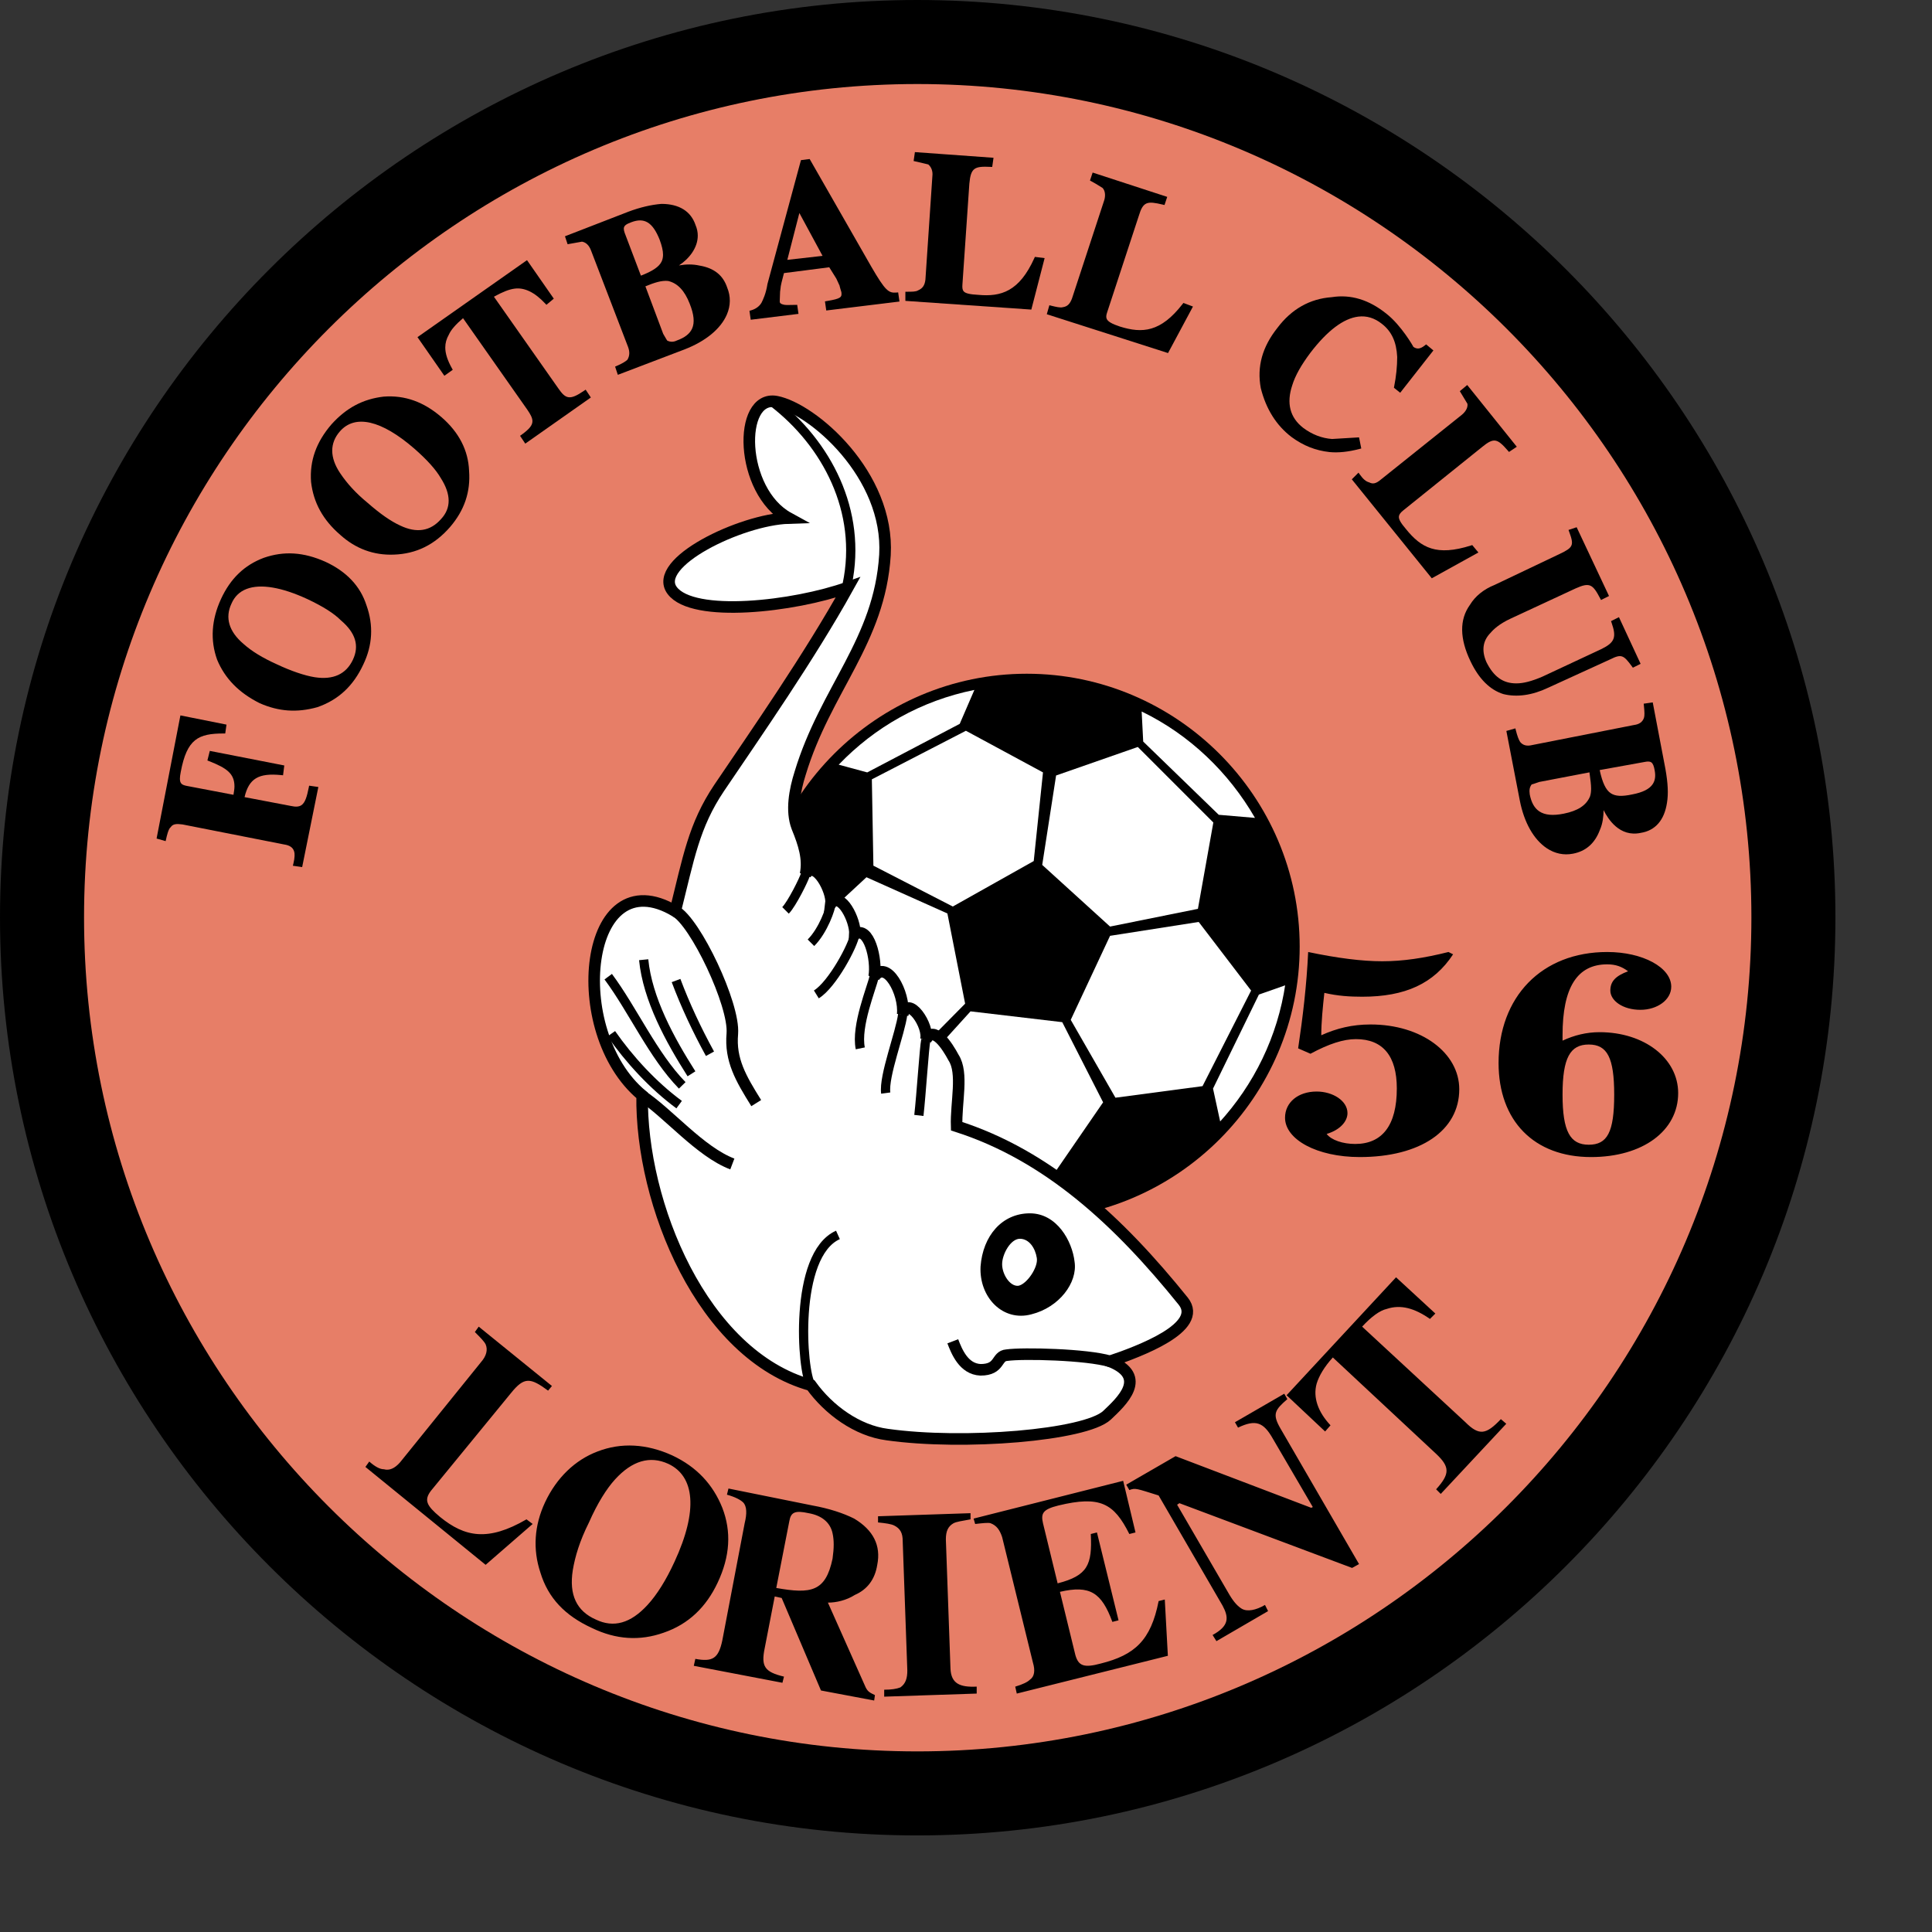 <?xml version="1.0" encoding="UTF-8" standalone="no"?>
<svg
   xmlns:dc="http://purl.org/dc/elements/1.1/"
   xmlns:cc="http://creativecommons.org/ns#"
   xmlns:rdf="http://www.w3.org/1999/02/22-rdf-syntax-ns#"
   xmlns:svg="http://www.w3.org/2000/svg"
   xmlns="http://www.w3.org/2000/svg"
   xmlns:sodipodi="http://sodipodi.sourceforge.net/DTD/sodipodi-0.dtd"
   xmlns:inkscape="http://www.inkscape.org/namespaces/inkscape"
   version="1.1"
   id="Layer_1"
   x="0px"
   y="0px"
   viewBox="0 0 1000 1000"
   xml:space="preserve"
   sodipodi:docname="Lorient Soccer.svg"
   width="1000"
   height="1000"
   inkscape:version="1.0.1 (3bc2e813f5, 2020-09-07)"><rect x="0" y="0" width="1000" height="1000" fill="#333333" stroke="none"/><defs
   id="defs101" /><sodipodi:namedview
   pagecolor="#ffffff"
   bordercolor="#666666"
   borderopacity="1"
   objecttolerance="10"
   gridtolerance="10"
   guidetolerance="10"
   inkscape:pageopacity="0"
   inkscape:pageshadow="2"
   inkscape:window-width="1920"
   inkscape:window-height="1017"
   id="namedview99"
   showgrid="false"
   inkscape:zoom="1.2566962"
   inkscape:cx="420.94501"
   inkscape:cy="297.638"
   inkscape:window-x="-8"
   inkscape:window-y="-8"
   inkscape:window-maximized="1"
   inkscape:current-layer="Layer_1" />
























<g
   id="g976"
   transform="matrix(4.477,0,0,4.477,-243.063,6.796)"><path
     d="m 160.347,-1.518 c 58.463,0 106.143,47.68 106.143,106.055 C 266.49,163 218.81,210.68 160.347,210.68 101.973,210.68 54.292,163 54.292,104.537 54.292,46.162 101.973,-1.518 160.347,-1.518 Z"
     id="path2" /><path
     style="fill:#e77e67"
     d="m 160.347,8.197 c 53.117,0 96.428,43.312 96.428,96.34 0,53.115 -43.311,96.428 -96.428,96.428 -53.026,0 -96.339,-43.313 -96.339,-96.428 0,-53.028 43.313,-96.34 96.339,-96.34 z"
     id="path4" /><path
     style="stroke:#000000;stroke-width:2.495"
     d="m 173.002,77.622 c 16.666,0 30.302,13.635 30.302,30.3 0,16.666 -13.636,30.302 -30.302,30.302 -16.665,0 -30.3,-13.636 -30.3,-30.302 0,-16.665 13.635,-30.3 30.3,-30.3 z"
     id="path6" /><g
     id="g28">
	<polygon
   style="fill:#ffffff"
   points="182.628,105.605 192.787,103.556 194.569,93.574 185.836,84.841 176.389,88.138 174.785,98.476 "
   id="polygon8" />
	<polygon
   style="fill:#ffffff"
   points="173.805,98.03 174.874,87.782 165.962,82.968 155.089,88.583 155.267,98.565 164.446,103.288 "
   id="polygon10" />
	<polygon
   style="fill:#ffffff"
   points="163.823,104.091 154.465,99.902 147.068,106.765 149.028,118.973 158.564,121.914 165.873,114.518 "
   id="polygon12" />
	<polygon
   style="fill:#ffffff"
   points="166.497,115.408 159.545,123.073 163.912,132.253 176.122,134.213 181.825,125.925 177.102,116.657 "
   id="polygon14" />
	<polygon
   style="fill:#ffffff"
   points="178.083,116.389 183.251,125.39 193.321,124.054 198.936,113.003 192.877,105.071 182.628,106.675 "
   id="polygon16" />
	<path
   style="fill:#ffffff"
   d="m 186.282,80.741 c 5.526,2.674 10.07,7.041 13.101,12.299 l -4.189,-0.357 -8.733,-8.466 z"
   id="path18" />
	<path
   style="fill:#ffffff"
   d="m 151.257,86.89 c 4.189,-4.366 9.535,-7.396 15.685,-8.644 l -1.693,3.921 -10.695,5.615 z"
   id="path20" />
	<path
   style="fill:#ffffff;stroke:#000000;stroke-width:0.267"
   d="m 203.037,112.2 c -0.892,6.149 -3.654,11.764 -7.754,16.221 l -0.891,-4.1 5.347,-10.961 z"
   id="path22" />
	<path
   style="fill:#ffffff"
   d="m 178.171,137.778 c -1.692,0.267 -3.475,0.446 -5.169,0.446 -4.545,0 -8.823,-0.981 -12.655,-2.764 l 3.654,-2.138 12.031,1.781 z"
   id="path24" />
	<path
   style="fill:#ffffff"
   d="m 146.267,122.093 c -2.318,-4.278 -3.565,-9.09 -3.565,-14.171 0,-1.158 0.088,-2.317 0.178,-3.475 l 3.208,2.762 2.05,12.032 z"
   id="path26" />
</g><path
     style="fill:#ffffff;stroke:#000000;stroke-width:1.337"
     d="m 144.038,44.914 c 4.189,0.803 13.101,8.467 12.566,17.735 -0.624,9.982 -6.862,15.508 -9.803,25.222 -0.624,1.96 -1.07,4.367 -0.357,6.238 0.803,1.96 1.337,3.654 0.98,5.437 1.159,-1.783 3.12,1.96 2.941,3.386 1.159,-1.425 2.852,1.961 2.763,3.566 1.604,-1.07 2.584,2.941 2.227,4.901 1.426,-2.05 3.564,1.872 3.297,4.367 0.624,-2.317 3.119,1.337 2.674,2.94 0.891,-1.781 2.495,0.713 3.208,2.05 1.158,1.783 0.267,5.169 0.356,7.932 10.605,3.386 18.805,11.051 26.202,20.231 2.406,3.03 -5.08,5.792 -8.466,6.952 4.455,1.781 1.337,4.634 -0.356,6.238 -2.497,2.317 -16.578,3.475 -25.4,2.228 -3.475,-0.446 -6.772,-2.851 -8.823,-5.704 -12.565,-3.475 -19.696,-21.032 -19.517,-33.509 -8.913,-7.397 -6.685,-27.538 3.831,-21.299 1.516,-6.061 2.14,-9.893 5.081,-14.26 4.278,-6.327 10.427,-15.151 14.883,-23.171 -6.239,2.228 -17.914,3.565 -20.32,0.357 -2.405,-3.208 7.932,-8.199 13.458,-8.378 -5.702,-3.121 -5.881,-14.261 -1.425,-13.459 z"
     id="path30" /><path
     style="fill:none;stroke:#000000;stroke-width:1.069"
     d="m 132.452,111.844 c 1.07,2.853 2.407,5.704 3.922,8.466"
     id="path32" /><path
     style="fill:none;stroke:#000000;stroke-width:1.069"
     d="m 128.709,109.438 c 0.446,4.545 3.03,9.267 5.525,13.189"
     id="path34" /><path
     style="fill:none;stroke:#000000;stroke-width:1.069"
     d="m 133.165,123.964 c -3.387,-3.475 -5.704,-8.734 -8.556,-12.566"
     id="path36" /><path
     style="fill:none;stroke:#000000;stroke-width:1.337"
     d="m 128.441,125.123 c 3.12,2.049 6.773,6.506 10.517,7.931"
     id="path38" /><path
     style="fill:none;stroke:#000000;stroke-width:1.069"
     d="m 132.809,126.192 c -3.03,-2.228 -5.793,-5.258 -7.843,-8.199"
     id="path40" /><path
     style="fill:none;stroke:#000000;stroke-width:1.337"
     d="m 132.363,103.824 c 2.317,1.247 6.862,10.783 6.595,14.169 -0.267,3.031 0.981,5.17 2.763,8.022"
     id="path42" /><path
     style="fill:none;stroke:#000000;stroke-width:1.069"
     d="m 152.772,162.91 c -1.871,-1.069 -3.564,-2.585 -4.724,-4.278 -1.068,-1.515 -2.048,-15.061 3.12,-17.378"
     id="path44" /><path
     d="m 173.359,138.758 c 3.12,0 4.901,3.208 5.169,5.615 0.356,2.407 -1.782,5.258 -4.99,6.06 -3.298,0.892 -6.061,-1.961 -5.883,-5.526 0.268,-3.564 2.495,-6.149 5.704,-6.149 z"
     id="path46" /><path
     style="fill:#ffffff"
     d="m 172.201,141.7 c 1.068,0 1.781,1.07 1.96,2.227 0.178,1.069 -1.159,3.031 -2.139,3.209 -0.98,0.088 -1.872,-1.336 -1.872,-2.496 0,-1.158 0.981,-2.94 2.051,-2.94 z"
     id="path48" /><path
     style="fill:none;stroke:#000000;stroke-width:1.069"
     d="m 161.328,118.706 c -0.179,0.803 -0.536,6.417 -0.803,8.735"
     id="path50" /><path
     style="fill:none;stroke:#000000;stroke-width:1.069"
     d="m 158.654,115.765 c -0.267,2.14 -2.227,7.129 -1.96,9.091"
     id="path52" /><path
     style="fill:none;stroke:#000000;stroke-width:1.069"
     d="m 147.424,99.545 c -0.178,0.624 -1.604,3.476 -2.317,4.188"
     id="path54" /><path
     style="fill:none;stroke:#000000;stroke-width:1.069"
     d="m 150.366,102.931 c 0,0.536 -0.891,3.12 -2.318,4.546"
     id="path56" /><path
     style="fill:none;stroke:#000000;stroke-width:1.069"
     d="m 155.356,111.398 c -0.267,1.248 -2.139,5.704 -1.604,8.288"
     id="path58" /><path
     style="fill:none;stroke:#000000;stroke-width:1.069"
     d="m 153.129,106.497 c -0.179,1.248 -2.585,5.793 -4.457,6.951"
     id="path60" /><path
     style="fill:none;stroke:#000000;stroke-width:1.069"
     d="m 143.682,45.003 c 6.15,4.724 10.337,12.567 8.556,21.033"
     id="path62" /><path
     style="fill:none;stroke:#000000;stroke-width:1.337"
     d="m 164.446,153.553 c 0.446,1.158 1.247,3.208 3.208,3.297 2.317,0 1.784,-1.604 3.03,-1.693 1.873,-0.267 9.269,-0.09 11.943,0.713"
     id="path64" /><g
     id="g92">
	<path
   d="m 89.99,89.52 c -0.218,1.091 -0.429,1.777 -0.861,2.058 -0.273,0.179 -0.651,0.206 -1.189,0.086 0,0 -4.927,-0.938 -5.376,-1.024 0.509,-2.141 1.601,-2.811 4.236,-2.547 l 0.216,0.022 0.142,-1.135 -8.611,-1.685 -0.277,1.108 0.182,0.071 c 2.058,0.808 2.946,1.443 2.946,2.927 0,0.282 -0.054,0.619 -0.115,0.97 -0.43,-0.083 -5.381,-1.025 -5.381,-1.025 -0.529,-0.105 -0.81,-0.236 -0.81,-0.834 0,-0.199 0.032,-0.453 0.096,-0.775 0.714,-3.836 2.044,-4.454 4.951,-4.454 h 0.193 l 0.146,-1.025 -5.327,-1.065 -0.044,0.22 -2.712,14.015 1.048,0.299 0.052,-0.231 c 0.072,-0.329 0.267,-1.203 0.529,-1.378 0.261,-0.393 0.672,-0.408 1.363,-0.32 l 11.749,2.315 c 0.657,0.094 1.034,0.362 1.166,0.822 0.07,0.21 0.084,0.696 -0.092,1.401 l -0.06,0.239 1.076,0.154 1.871,-9.26 -1.067,-0.152 z"
   id="path66" />
	<path
   d="m 91.906,63.427 c -2.519,-1.12 -4.779,-1.263 -7.117,-0.454 -2.239,0.839 -3.854,2.393 -4.943,4.752 -1.112,2.41 -1.264,4.776 -0.452,7.03 0.909,2.183 2.518,3.823 4.922,5.026 2.207,0.971 4.322,1.115 6.665,0.46 2.426,-0.839 4.159,-2.452 5.312,-4.934 1.073,-2.235 1.195,-4.541 0.364,-6.853 -0.705,-2.203 -2.304,-3.897 -4.751,-5.027 z m 3.182,11.336 c -0.788,1.665 -2.269,2.342 -4.399,2.016 -1.164,-0.181 -2.766,-0.726 -4.395,-1.497 -1.662,-0.748 -2.927,-1.523 -3.867,-2.371 -1.668,-1.418 -2.142,-3.022 -1.374,-4.642 0.351,-0.817 0.937,-1.384 1.745,-1.695 1.613,-0.618 4.05,-0.211 7.05,1.179 1.822,0.862 3.047,1.642 3.857,2.45 1.703,1.45 2.151,2.937 1.383,4.56 z"
   id="path68" />
	<path
   d="m 105.327,46.706 c -2.056,-1.775 -4.236,-2.55 -6.667,-2.371 -2.397,0.276 -4.311,1.29 -6.032,3.192 l -0.004,0.003 c -1.774,2.055 -2.55,4.237 -2.37,6.668 0.276,2.402 1.38,4.401 3.375,6.122 1.784,1.607 3.876,2.377 6.214,2.282 2.575,-0.092 4.698,-1.138 6.486,-3.195 1.657,-1.933 2.374,-4.056 2.194,-6.491 -0.092,-2.365 -1.168,-4.457 -3.196,-6.21 z m -0.041,11.781 -0.005,0.005 c -1.231,1.408 -2.822,1.659 -4.727,0.748 -1.106,-0.51 -2.306,-1.349 -3.781,-2.64 -1.319,-1.085 -2.354,-2.208 -3.169,-3.432 -1.197,-1.793 -1.203,-3.457 -0.019,-4.809 1.75,-2.012 4.803,-1.308 8.598,1.982 1.481,1.296 2.487,2.414 3.073,3.419 1.197,1.88 1.205,3.469 0.03,4.727 z"
   id="path70" />
	<path
   d="m 121.811,43.661 c -1.658,1.133 -2.125,0.955 -2.988,-0.3 0,0 -7.143,-10.168 -7.428,-10.574 0.935,-0.523 1.744,-0.853 2.371,-0.931 1.145,-0.163 2.339,0.413 3.553,1.714 l 0.144,0.153 0.854,-0.712 -3.097,-4.451 -0.182,0.128 -12.481,8.773 3.108,4.466 0.97,-0.692 -0.097,-0.174 c -0.513,-0.923 -0.767,-1.699 -0.767,-2.405 0,-0.52 0.138,-1.001 0.409,-1.475 0.243,-0.564 0.813,-1.205 1.644,-1.911 0.283,0.404 7.427,10.573 7.427,10.573 0.379,0.551 0.596,0.957 0.596,1.332 0,0.493 -0.376,0.931 -1.257,1.568 l -0.174,0.126 0.603,0.902 7.583,-5.335 L 122,43.532 Z"
   id="path72" />
	<path
   d="m 135.163,29.187 c -0.763,-0.17 -1.53,-0.166 -2.373,-0.02 1.179,-0.773 2.172,-2.034 2.172,-3.441 0,-0.399 -0.079,-0.808 -0.255,-1.219 -0.532,-1.598 -1.899,-2.453 -3.948,-2.453 -1.205,0.1 -2.484,0.404 -3.821,0.905 l -7.33,2.841 0.306,0.918 1.666,-0.297 c 0.456,0.079 0.817,0.421 1.04,1.015 l 4.277,11.141 c 0.218,0.579 0.195,1.055 -0.071,1.499 -0.213,0.203 -0.64,0.457 -1.234,0.711 l -0.188,0.081 0.317,0.949 7.703,-2.934 c 2.453,-0.948 4.193,-2.383 4.904,-4.039 0.441,-1.029 0.453,-2.106 0.035,-3.117 -0.476,-1.426 -1.524,-2.261 -3.2,-2.54 z m -3.728,8.676 c -0.048,-0.074 -0.105,-0.161 -0.105,-0.161 0,0 -0.363,-0.623 -0.364,-0.623 -0.002,-0.008 -1.913,-5.105 -2.058,-5.492 1.027,-0.428 1.887,-0.705 2.629,-0.621 1.08,0.25 1.903,1.109 2.49,2.622 0.5,1.249 0.592,2.19 0.28,2.883 -0.268,0.596 -0.84,1.044 -1.751,1.372 -0.399,0.196 -0.749,0.194 -1.121,0.02 z m -0.648,-9.155 c -0.288,0.622 -1.066,1.131 -2.399,1.643 -0.156,-0.411 -1.876,-4.946 -1.876,-4.946 -0.063,-0.187 -0.101,-0.341 -0.101,-0.475 0,-0.324 0.224,-0.52 0.86,-0.752 1.528,-0.582 2.478,0.002 3.282,2.012 0.265,0.716 0.394,1.274 0.394,1.735 -0.001,0.298 -0.054,0.554 -0.16,0.783 z"
   id="path74" />
	<path
   d="m 157.923,32.305 c -0.898,0.074 -1.274,-0.195 -2.909,-3.01 l -7.114,-12.426 -0.148,0.018 -0.86,0.108 -3.872,14.315 c -0.177,1.149 -0.528,1.849 -0.697,2.185 -0.245,0.409 -0.662,0.713 -1.198,0.867 l -0.188,0.053 0.148,1.033 5.522,-0.678 -0.149,-1.043 -1.164,0.019 -0.275,-0.017 c -0.579,-0.099 -0.579,-0.288 -0.579,-0.4 -0.001,-0.003 -0.001,-0.012 -0.001,-0.024 0,-0.17 0.041,-1.103 0.041,-1.103 l 0.047,-0.36 c 0.001,-0.271 0.2,-1.038 0.401,-1.787 0.275,-0.035 4.974,-0.641 5.235,-0.674 0.127,0.203 0.814,1.304 0.814,1.304 -0.026,-0.064 0.388,0.841 0.388,0.841 -0.041,-0.058 0.202,0.734 0.202,0.734 0.063,0.575 0.005,0.747 -1.686,1.027 l -0.214,0.037 0.15,1.055 8.464,-1.035 -0.151,-1.057 z m -8.534,-4.241 c -0.526,0.059 -3.556,0.402 -4.074,0.46 0.14,-0.545 1.324,-5.138 1.394,-5.414 0.184,0.34 2.409,4.454 2.68,4.954 z"
   id="path76" />
	<path
   d="m 173.869,28.335 c -1.74,3.847 -3.842,4.475 -6.461,4.237 -1.006,-0.054 -1.497,-0.172 -1.704,-0.408 -0.132,-0.153 -0.176,-0.392 -0.145,-0.779 l 0.802,-11.678 c 0.169,-1.846 0.613,-2.015 2.441,-1.932 l 0.201,0.009 0.152,-1.061 -9.09,-0.655 -0.029,0.205 -0.119,0.825 1.072,0.247 0.623,0.15 c 0.358,0.304 0.545,0.789 0.473,1.365 l -0.804,11.955 c -0.082,0.66 -0.321,1.011 -0.845,1.237 -0.248,0.159 -0.69,0.159 -1.249,0.159 h -0.223 v 1.056 l 14.562,1.007 1.537,-5.95 -1.128,-0.142 z"
   id="path78" />
	<path
   d="m 191.007,33.637 c -2.532,3.258 -4.649,3.409 -7.243,2.598 -0.913,-0.303 -1.367,-0.564 -1.515,-0.87 -0.094,-0.195 -0.078,-0.441 0.052,-0.802 l 3.657,-11.146 c 0.493,-1.643 0.965,-1.708 2.768,-1.279 l 0.198,0.047 0.313,-0.941 -8.623,-2.812 -0.07,0.21 -0.237,0.71 0.642,0.36 0.808,0.495 c 0.286,0.287 0.369,0.83 0.211,1.385 l -3.74,11.399 c -0.244,0.648 -0.544,0.933 -1.068,1.008 -0.265,0.083 -0.783,-0.035 -1.341,-0.174 l -0.208,-0.052 -0.298,1.039 14.018,4.489 2.882,-5.379 -1.105,-0.415 z"
   id="path80" />
	<path
   d="m 211.672,50.333 -0.258,-1.286 -3.121,0.188 c -1.183,-0.084 -2.313,-0.52 -3.341,-1.292 -1.528,-1.187 -1.952,-2.843 -1.26,-4.92 0.338,-1.1 1.026,-2.331 2.106,-3.769 1.96,-2.554 3.82,-3.957 5.527,-4.167 0.963,-0.12 1.876,0.157 2.712,0.82 1.137,0.874 1.704,2.096 1.788,3.847 -10e-4,1.1 -0.12,2.254 -0.353,3.421 l -0.026,0.133 0.727,0.582 3.837,-4.893 -0.84,-0.7 -0.143,0.114 c -0.527,0.422 -0.914,0.472 -1.333,0.171 0,-0.041 -1.419,-2.508 -3.113,-3.826 -2.005,-1.622 -4.133,-2.267 -6.323,-1.917 -2.531,0.18 -4.655,1.379 -6.292,3.562 -1.744,2.201 -2.371,4.475 -1.913,6.947 0.604,2.421 1.801,4.323 3.559,5.662 1.372,1.005 2.765,1.557 4.389,1.737 1.003,0.101 2.203,-0.025 3.468,-0.362 z"
   id="path82" />
	<polygon
   points="214.585,34.758 214.581,34.756 214.581,34.758 "
   id="polygon84" />
	<path
   d="m 224.5,61.5 -0.143,0.046 c -3.982,1.267 -5.771,0.267 -7.512,-1.89 -0.615,-0.719 -0.854,-1.141 -0.823,-1.463 0.022,-0.225 0.182,-0.446 0.522,-0.717 l 9.09,-7.31 c 1.394,-1.147 1.784,-0.96 2.99,0.42 l 0.128,0.147 0.9,-0.601 -5.731,-7.139 -0.174,0.145 -0.682,0.568 0.88,1.456 c 0.065,0.407 -0.161,0.871 -0.644,1.274 l -9.354,7.482 c -0.625,0.537 -0.974,0.527 -1.366,0.331 -0.376,-0.099 -0.694,-0.375 -1.077,-0.91 l -0.152,-0.214 -0.773,0.773 9.245,11.441 5.39,-2.983 z"
   id="path86" />
	<path
   d="m 233.255,78.002 7.215,-3.297 c 1.289,-0.644 1.535,-0.482 2.491,0.82 l 0.111,0.152 0.895,-0.448 -2.504,-5.395 -0.915,0.457 0.064,0.187 c 0.588,1.68 0.367,2.273 -1.136,3.024 l -6.857,3.206 c -1.258,0.539 -2.192,0.781 -3.025,0.781 -1.538,0 -2.604,-0.759 -3.454,-2.461 -0.585,-1.338 -0.421,-2.484 0.493,-3.396 0.296,-0.355 0.975,-1.019 2.341,-1.648 l 7.486,-3.477 c 1.643,-0.738 1.98,-0.462 2.828,1.15 l 0.102,0.193 0.924,-0.462 -3.741,-7.951 -0.189,0.062 -0.752,0.251 0.079,0.215 c 0.579,1.572 0.474,1.813 -1.134,2.575 l -7.487,3.564 c -1.26,0.503 -2.252,1.306 -2.858,2.313 -1.22,1.69 -1.197,3.895 0.08,6.54 0.964,2.017 2.238,3.285 3.788,3.77 1.564,0.389 3.34,0.138 5.155,-0.725 z"
   id="path88" />
	<path
   d="m 246.836,87.386 -1.467,-7.698 -0.21,0.03 -0.837,0.12 0.024,0.215 c 0.083,0.752 0.085,1.189 0.009,1.42 -0.158,0.474 -0.546,0.753 -1.153,0.829 l -11.779,2.32 c -0.608,0.152 -1.073,0.029 -1.386,-0.366 -0.164,-0.248 -0.334,-0.704 -0.493,-1.341 l -0.056,-0.223 -1.042,0.297 1.554,8.043 c 0.498,2.544 1.603,4.502 3.112,5.513 0.933,0.625 1.982,0.843 3.033,0.634 1.487,-0.279 2.532,-1.197 3.105,-2.724 0.349,-0.786 0.421,-1.564 0.439,-2.312 0.486,0.991 1.835,3.165 4.303,2.628 1.672,-0.264 2.722,-1.469 3.024,-3.481 0.17,-1.027 0.114,-2.231 -0.18,-3.904 z m -1.479,1.764 c -0.382,0.563 -1.15,0.946 -2.347,1.175 -1.212,0.26 -1.954,0.22 -2.489,-0.131 -0.585,-0.384 -0.971,-1.231 -1.286,-2.683 0.445,-0.081 5.193,-0.937 5.193,-0.937 0.381,-0.077 0.619,-0.062 0.776,0.047 0.181,0.126 0.306,0.421 0.39,0.93 0.126,0.66 0.049,1.181 -0.237,1.599 z m -7.114,0.517 c 0,0.33 -0.035,0.624 -0.126,0.895 -0.428,1.025 -1.395,1.663 -3.04,1.992 -1.257,0.252 -2.181,0.163 -2.824,-0.268 -0.561,-0.377 -0.922,-1.019 -1.104,-1.962 -0.02,-0.144 -0.03,-0.27 -0.03,-0.381 0,-0.351 0.1,-0.563 0.255,-0.773 0.03,0.02 0.849,-0.278 0.849,-0.278 0.003,-10e-4 5.4,-1.034 5.828,-1.115 0.011,0.085 0.023,0.173 0.023,0.173 0.091,0.672 0.169,1.233 0.169,1.717 z"
   id="path90" />
</g><path
     d="m 96.537,168.079 0.445,-0.624 c 0.713,0.624 1.248,0.892 1.694,0.892 0.623,0.177 1.247,-0.09 1.871,-0.803 l 9.358,-11.585 c 0.624,-0.713 0.801,-1.427 0.534,-2.05 -0.178,-0.356 -0.624,-0.802 -1.248,-1.426 l 0.446,-0.624 8.466,6.862 -0.446,0.536 c -2.05,-1.516 -2.762,-1.606 -4.278,0.267 l -9.269,11.317 c -0.801,1.07 -0.534,1.694 1.069,3.03 2.852,2.317 5.526,2.852 9.982,0.267 l 0.713,0.534 -5.437,4.725 z m 26.647,17.647 c 2.05,0.98 4.011,0.445 5.971,-1.693 1.07,-1.159 2.138,-2.852 3.119,-4.991 2.763,-5.971 2.317,-9.893 -0.712,-11.318 -2.14,-0.981 -4.189,-0.357 -6.15,1.782 -0.98,1.07 -2.049,2.763 -3.029,4.991 -1.07,2.139 -1.604,3.921 -1.872,5.525 -0.446,2.851 0.445,4.724 2.673,5.704 z m 8.822,-18.983 c 2.853,1.337 4.724,3.386 5.794,6.06 1.069,2.763 0.891,5.615 -0.535,8.645 -1.337,2.852 -3.386,4.812 -6.239,5.792 -2.762,0.98 -5.525,0.802 -8.287,-0.535 -3.12,-1.426 -5.081,-3.476 -5.971,-6.417 -0.891,-2.673 -0.713,-5.436 0.534,-8.109 1.336,-2.852 3.476,-4.902 6.06,-5.882 2.762,-1.07 5.703,-0.891 8.644,0.446 z m 2.496,24.329 0.178,-0.802 c 1.96,0.356 2.674,0 3.12,-2.14 l 2.584,-13.545 c 0.267,-1.07 0.267,-1.96 -0.179,-2.406 -0.267,-0.268 -0.891,-0.625 -1.871,-0.891 l 0.177,-0.713 9.715,1.961 c 1.96,0.357 3.564,0.891 4.813,1.514 2.228,1.337 3.12,3.12 2.673,5.348 -0.267,1.693 -1.159,2.852 -2.584,3.475 -0.98,0.624 -2.14,0.892 -3.12,0.892 l 4.367,9.803 c 0.267,0.534 0.534,0.624 1.07,0.891 l -0.089,0.624 -6.149,-1.158 -4.545,-10.695 -0.802,-0.178 -1.158,5.972 c -0.446,2.138 0,2.762 2.227,3.297 l -0.179,0.712 z m 9.536,-9.001 c 4.01,0.713 5.704,0.446 6.506,-3.387 0.178,-1.248 0.178,-2.139 0,-2.941 -0.267,-1.248 -1.247,-2.05 -2.763,-2.317 -1.604,-0.356 -2.05,-0.088 -2.228,0.892 z m 12.477,12.567 v -0.803 c 0.802,0 1.426,-0.09 1.872,-0.267 0.624,-0.446 0.802,-1.069 0.802,-1.961 l -0.535,-14.973 c 0,-0.891 -0.267,-1.425 -0.98,-1.782 -0.356,-0.179 -0.98,-0.267 -1.871,-0.357 v -0.713 l 10.694,-0.356 v 0.713 c -0.98,0.179 -1.604,0.267 -1.96,0.446 -0.624,0.357 -0.892,0.891 -0.892,1.871 l 0.535,14.972 c 0.089,1.693 1.07,2.14 3.03,2.05 v 0.803 z m 32.796,-4.724 -17.467,4.368 -0.179,-0.803 c 0.893,-0.267 1.426,-0.534 1.694,-0.801 0.534,-0.356 0.624,-1.07 0.356,-1.962 l -3.564,-14.526 c -0.267,-0.803 -0.624,-1.337 -1.337,-1.604 -0.267,-0.089 -0.981,0 -1.783,0.088 l -0.178,-0.624 17.29,-4.366 1.426,5.97 -0.713,0.179 c -1.783,-3.565 -3.387,-4.456 -8.199,-3.297 -1.783,0.446 -2.05,0.891 -1.783,2.05 l 1.693,6.952 c 3.476,-0.893 4.011,-2.139 3.833,-5.704 l 0.712,-0.179 2.496,10.16 -0.713,0.179 c -1.247,-3.387 -2.585,-4.278 -6.061,-3.475 l 1.783,7.307 c 0.357,1.247 0.98,1.516 2.941,0.98 3.921,-0.98 5.792,-2.674 6.685,-7.219 l 0.712,-0.178 z m 5.615,-1.693 -0.445,-0.713 c 1.961,-1.069 1.871,-2.049 1.158,-3.386 l -7.396,-12.744 c -2.585,-0.803 -2.674,-0.892 -3.387,-0.625 l -0.357,-0.623 5.704,-3.297 15.686,5.971 0.178,-0.089 -4.635,-7.931 c -1.068,-1.872 -1.96,-2.229 -4.009,-1.249 l -0.357,-0.623 5.703,-3.298 0.356,0.625 c -1.424,1.247 -1.781,1.692 -0.801,3.386 l 9.09,15.685 -0.803,0.446 -19.963,-7.486 -0.267,0.178 6.061,10.427 c 0.534,0.892 0.98,1.336 1.425,1.605 0.624,0.355 1.605,0.177 2.674,-0.446 l 0.357,0.713 z m 12.566,-24.242 -4.456,-4.188 12.655,-13.636 4.545,4.19 -0.624,0.623 c -1.783,-1.247 -3.387,-1.693 -4.99,-1.159 -0.802,0.179 -1.782,0.892 -2.852,2.05 l 11.941,11.051 c 1.605,1.603 2.406,1.426 4.1,-0.357 l 0.624,0.536 -7.575,8.109 -0.535,-0.534 c 1.605,-1.783 1.605,-2.585 0,-4.1 l -11.942,-11.141 c -0.98,1.07 -1.605,2.139 -1.872,3.031 -0.446,1.604 0.178,3.297 1.604,4.812 z"
     id="path94" /><path
     d="m 205.799,120.31 -1.426,-0.624 c 0.535,-3.564 0.98,-7.307 1.159,-11.14 3.387,0.713 6.239,1.07 8.556,1.07 2.405,0 4.812,-0.357 7.664,-1.07 l 0.536,0.267 c -2.228,3.387 -5.525,4.903 -10.516,4.903 -1.427,0 -2.852,-0.089 -4.368,-0.446 -0.178,1.604 -0.357,3.387 -0.357,4.901 1.784,-0.802 3.565,-1.247 5.705,-1.247 5.882,0 10.249,3.298 10.249,7.486 0,4.812 -4.546,7.843 -11.497,7.843 -4.992,0 -8.646,-2.05 -8.646,-4.545 0,-1.783 1.515,-3.03 3.654,-3.03 1.872,0 3.565,1.07 3.565,2.495 0,0.98 -0.891,1.96 -2.407,2.407 0.536,0.713 1.872,1.159 3.297,1.159 3.12,0 4.814,-2.139 4.814,-6.417 0,-3.743 -1.604,-5.703 -4.724,-5.703 -1.427,-0.001 -3.118,0.533 -5.258,1.691 z m 29.143,-2.139 v 0.624 c 1.336,-0.624 2.763,-0.98 4.277,-0.98 5.169,0 9.09,3.031 9.09,7.042 0,4.366 -4.099,7.396 -10.07,7.396 -6.595,0 -10.694,-4.188 -10.694,-10.873 0,-7.664 4.99,-12.834 12.565,-12.834 4.101,0 7.398,1.783 7.398,4.011 0,1.514 -1.605,2.673 -3.564,2.673 -2.05,0 -3.477,-1.069 -3.477,-2.228 0,-1.07 0.624,-1.694 2.05,-2.229 -0.713,-0.534 -1.426,-0.801 -2.407,-0.801 -3.475,0.001 -5.168,2.674 -5.168,8.199 z m 0,6.863 c 0,4.278 0.89,5.793 3.03,5.793 2.138,0 2.941,-1.425 2.941,-5.793 0,-4.278 -0.803,-5.792 -2.941,-5.792 -2.14,0 -3.03,1.514 -3.03,5.792 z"
     id="path96" /></g>
</svg>
